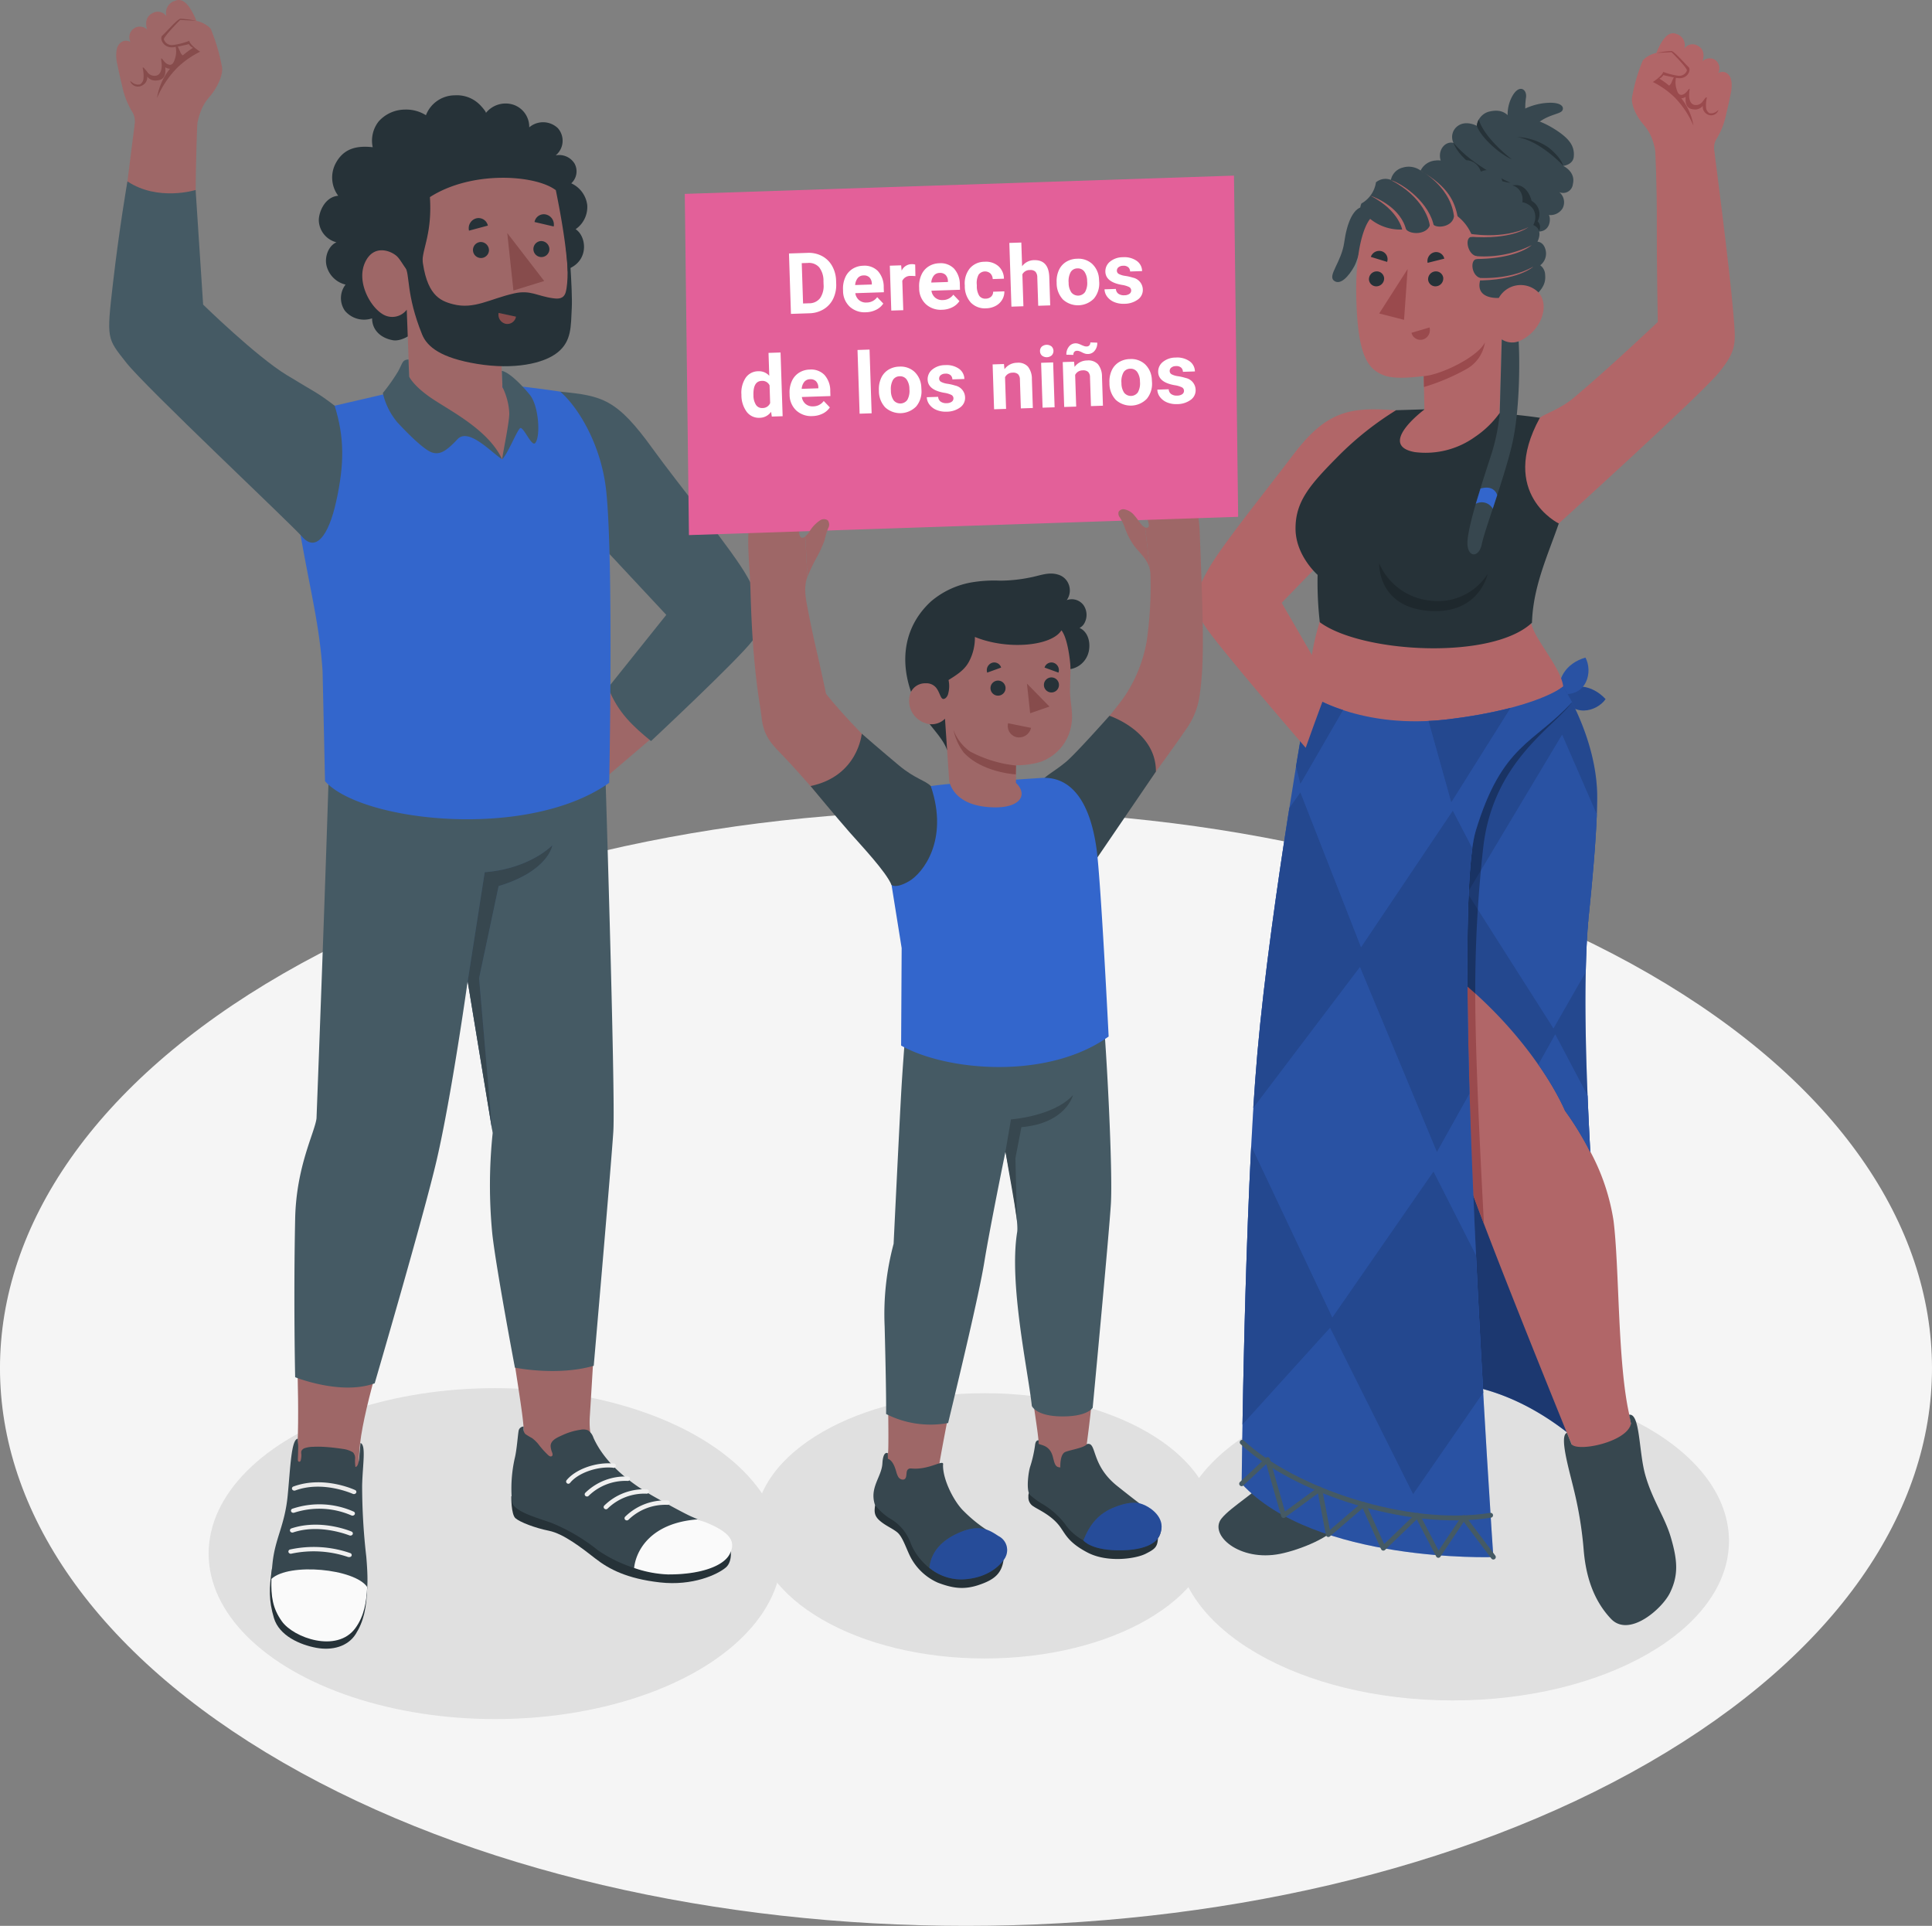 <svg xmlns="http://www.w3.org/2000/svg" width="395.826" height="394.532" viewBox="0 0 395.826 394.532">
  <rect x="0" y="0" width="395.826" height="394.532" fill="#808080" stroke="none"/>
  <g id="Grupo_55034" data-name="Grupo 55034" transform="translate(-240.154 -2015.06)">
    <g id="freepik--Floor--inject-12" transform="translate(240.154 2181.067)">
      <path id="freepik--floor--inject-12-2" data-name="freepik--floor--inject-12" d="M298.125,2404.4c-77.3-44.62-77.3-116.968,0-161.588s202.6-44.629,279.889,0,77.286,116.968,0,161.588S375.42,2449.027,298.125,2404.4Z" transform="translate(-240.154 -2209.341)" fill="#f5f5f5"/>
    </g>
    <g id="freepik--Shadows--inject-12" transform="translate(282.898 2298.077)">
      <ellipse id="freepik--Shadow--inject-12" cx="47.056" cy="27.172" rx="47.056" ry="27.172" transform="translate(111.952 2.393)" fill="#e0e0e0"/>
      <ellipse id="freepik--shadow--inject-12-2" data-name="freepik--shadow--inject-12" cx="56.583" cy="32.666" rx="56.583" ry="32.666" transform="translate(198.322 0)" fill="#e0e0e0"/>
      <ellipse id="freepik--shadow--inject-12-3" data-name="freepik--shadow--inject-12" cx="58.702" cy="33.897" rx="58.702" ry="33.897" transform="translate(0 1.359)" fill="#e0e0e0"/>
    </g>
    <g id="freepik--character-3--inject-12" transform="translate(485.241 2021.873)">
      <g id="freepik--Character--inject-12">
        <g id="freepik--Bottom--inject-12" transform="translate(4.555 118.016)">
          <path id="Trazado_118726" data-name="Trazado 118726" d="M616.628,2343.794a50.889,50.889,0,0,0-4.887-5.631,62.28,62.28,0,0,0-6.212-5.52c-7.041-5.46-17.089-10.749-29.266-10.151a80.457,80.457,0,0,0-8.314.812,52.6,52.6,0,0,0-13.774,3.828c-6.656,2.982-8.886,6.272-8.886,6.272l2.649-54.686,4.7-97.238,5.8,4.691,50.986,41.2.547.444c-1.837,17.611-4.443,36.571-4.751,38.767a.29.29,0,0,1,0,.077v.137a62.908,62.908,0,0,1,5.187,8.5c1.265,22.771,3.495,46.646,5.246,61.026C615.988,2339.232,616.355,2341.752,616.628,2343.794Z" transform="translate(-534.203 -2164.109)" fill="#36c"/>
          <path id="Trazado_118727" data-name="Trazado 118727" d="M616.628,2343.794a50.889,50.889,0,0,0-4.887-5.631,62.28,62.28,0,0,0-6.212-5.52c-7.041-5.46-17.089-10.749-29.266-10.151a80.457,80.457,0,0,0-8.314.812,52.6,52.6,0,0,0-13.774,3.828c-6.656,2.982-8.886,6.272-8.886,6.272l2.649-54.686,4.7-97.238,5.8,4.691,50.986,41.2.547.444c-1.837,17.611-4.443,36.571-4.751,38.767a.29.29,0,0,1,0,.077v.137a62.908,62.908,0,0,1,5.187,8.5c1.265,22.771,3.495,46.646,5.246,61.026C615.988,2339.232,616.355,2341.752,616.628,2343.794Z" transform="translate(-534.203 -2164.109)" opacity="0.45" style="isolation: isolate"/>
          <path id="Trazado_118728" data-name="Trazado 118728" d="M614.709,2181.034c2.111-2.119,6.067-1.871,8.9,1.2C621.81,2184.854,616.512,2186.238,614.709,2181.034Z" transform="translate(-544.306 -2163.842)" fill="#36c"/>
          <path id="Trazado_118729" data-name="Trazado 118729" d="M614.709,2181.034c2.111-2.119,6.067-1.871,8.9,1.2C621.81,2184.854,616.512,2186.238,614.709,2181.034Z" transform="translate(-544.306 -2163.842)" opacity="0.3" style="isolation: isolate"/>
          <path id="Trazado_118730" data-name="Trazado 118730" d="M614.339,2180.128c-.957-2.828,1.042-6.263,5.058-7.408C620.927,2175.5,619.8,2180.846,614.339,2180.128Z" transform="translate(-544.218 -2162.834)" fill="#36c"/>
          <path id="Trazado_118731" data-name="Trazado 118731" d="M614.339,2180.128c-.957-2.828,1.042-6.263,5.058-7.408C620.927,2175.5,619.8,2180.846,614.339,2180.128Z" transform="translate(-544.218 -2162.834)" opacity="0.2" style="isolation: isolate"/>
          <path id="Trazado_118732" data-name="Trazado 118732" d="M619.1,2327.942a8.755,8.755,0,0,1-3.085,5.417,8.544,8.544,0,0,1-3.888,1.846c-2.179.393-4.17-.257-4.811-2.068,0,0-.521-1.273-1.4-3.418-4.1-10.108-16.055-39.681-20.012-50.995a206.934,206.934,0,0,1-9.254-39.117l-5.076,28.2a51.683,51.683,0,0,1,1.265,17.842c-1.042,8.545-3.255,23.856-4.5,34.674-.265,2.3-.487,4.4-.641,6.195-.137,1.564-.342,3.307-.35,4.87,0,.461-1.162,1.965-5.469,2.683s-6.221-2.025-6.289-2.657c0-.333-.427-3.084-1.025-7.263-1.709-12.227-5.127-36.682-6.238-48.431-.171-1.811-.282-3.315-.325-4.426-.692-18.123,3.358-75.415,5.024-92.812a51.622,51.622,0,0,1,2.358-14.988l43.227-2.341s-1.034,1.76,1.3,5.734c2.239,3.8,4.888,7.126,5.306,10.04,1.393,9.647,7.169,18.8,4.759,45.671-.051.564-.1,1.153-.162,1.777-1.2,12.817-3.922,36.742-4.2,39.212a.232.232,0,0,0,0,.077v.137a62.886,62.886,0,0,1,5.187,8.5,44.023,44.023,0,0,1,4.717,14.056c1.222,9.681.8,29.052,3.23,39.758Z" transform="translate(-534.586 -2161.15)" fill="#b16668"/>
          <path id="Trazado_118733" data-name="Trazado 118733" d="M593.662,2297.955c-.7-12.817-1.786-34.64-1.786-47.209l-11.757-14.526,1.213,14.3h0a206.95,206.95,0,0,0,9.254,39.118C591.347,2291.812,592.415,2294.683,593.662,2297.955Z" transform="translate(-539.272 -2172.075)" fill="#9a4a4d"/>
          <path id="Trazado_118734" data-name="Trazado 118734" d="M628.5,2354.248c2.273-.384,1.957,7.511,3.3,12.3,1.435,5.127,4.016,8.613,5.246,12.817,1.41,4.8,1.572,7.793-.188,11.382-1.589,3.247-8.374,9.237-12.091,5.289s-5.127-8.963-5.563-13.928a78.086,78.086,0,0,0-1.991-12.373c-.957-4.084-3.119-11.236-1.444-11.783l.948,2.35c1.341,1.632,11.518-.521,12.159-4.272Z" transform="translate(-544.37 -2189.25)" fill="#37474f"/>
          <path id="Trazado_118735" data-name="Trazado 118735" d="M572.481,2360.85c.581,2.486-.128,9.279-.128,9.279s-1.1,2.333-4.947,3.854L565.8,2364.5Z" transform="translate(-537.188 -2190.213)" fill="#263238"/>
          <path id="Trazado_118736" data-name="Trazado 118736" d="M565.916,2374.412l-8.408-2.871-1.94-7.511,9.365,4.572Z" transform="translate(-535.699 -2190.676)"/>
          <path id="Trazado_118737" data-name="Trazado 118737" d="M552.176,2350.515l-.316-2.222c-1.145.547-1.094,9.707-7.22,16.167-4.512,4.768-9.656,7.562-11.689,10.057-2.717,3.332,3.649,8.946,12.031,7.254,4.161-.854,10.476-3.418,12.21-6.2s2.939-7.323,4.358-9.4,5.323-3.606,6.246-5.87c1.025-2.5.214-5.887-.47-8.22-.632-2.145-.308-4.426-1.282-4.477l-.2,1.709c-.573,1.136-3.9,2.64-8.117,2.811C555.722,2352.258,553.073,2352.361,552.176,2350.515Z" transform="translate(-532.315 -2188.286)" fill="#37474f"/>
          <path id="Trazado_118738" data-name="Trazado 118738" d="M578.717,2245.973l-2.392-28.2s-11.416-6.648-14.176-12.706c0,0,1.777,9.4,10.254,14.6l3.708,26.318-2.469,28.2Z" transform="translate(-536.657 -2167.542)" fill="#9a4a4d"/>
          <g id="freepik--Skirt--inject-12" transform="translate(4.745 15.808)">
            <path id="Trazado_118739" data-name="Trazado 118739" d="M611.224,2227.543c1.034-9.9,1.82-19.388,1.82-25.215,0-11.962-6.964-22.677-6.964-22.677a48.855,48.855,0,0,1-29.539,9.673c-7.989,0-13.355-1.649-16.85-3.418-4.358-2.213-5.8-4.691-5.8-4.691,3.9,18.8,17.807,41.014,30.342,58.018,16.551,13.441,22.216,27.343,22.216,27.343a62.9,62.9,0,0,1,5.187,8.5C610.608,2256.6,610.224,2238.907,611.224,2227.543Z" transform="translate(-540.2 -2179.65)" fill="#36c"/>
            <path id="Trazado_118740" data-name="Trazado 118740" d="M611.224,2227.543c1.034-9.9,1.82-19.388,1.82-25.215,0-11.962-6.964-22.677-6.964-22.677a48.855,48.855,0,0,1-29.539,9.673c-7.989,0-13.355-1.649-16.85-3.418-4.358-2.213-5.8-4.691-5.8-4.691,3.9,18.8,17.807,41.014,30.342,58.018,16.551,13.441,22.216,27.343,22.216,27.343a62.9,62.9,0,0,1,5.187,8.5C610.608,2256.6,610.224,2238.907,611.224,2227.543Z" transform="translate(-540.2 -2179.65)" opacity="0.3" style="isolation: isolate"/>
            <path id="Trazado_118741" data-name="Trazado 118741" d="M618.515,2207.557l-7.109-16.337-19.4,32.418,17.628,27.719,6.614-11.544c.085-3.922.248-7.494.521-10.587C617.617,2221.135,618.292,2213.325,618.515,2207.557Z" transform="translate(-545.748 -2181.334)" fill="#36c"/>
            <path id="Trazado_118742" data-name="Trazado 118742" d="M609.009,2269.238a55.174,55.174,0,0,1,5.46,9.4,62.88,62.88,0,0,1,5.187,8.5c-.214-3.888-.4-7.742-.555-11.518l-6.631-12.561S610.872,2265.957,609.009,2269.238Z" transform="translate(-548.222 -2191.789)" fill="#36c"/>
            <g id="Grupo_55031" data-name="Grupo 55031" transform="translate(46.261 9.886)" opacity="0.2">
              <path id="Trazado_118743" data-name="Trazado 118743" d="M618.515,2207.557l-7.109-16.337-19.4,32.418,17.628,27.719,6.614-11.544c.085-3.922.248-7.494.521-10.587C617.617,2221.135,618.292,2213.325,618.515,2207.557Z" transform="translate(-592.009 -2191.22)"/>
              <path id="Trazado_118744" data-name="Trazado 118744" d="M609.009,2269.238a55.174,55.174,0,0,1,5.46,9.4,62.88,62.88,0,0,1,5.187,8.5c-.214-3.888-.4-7.742-.555-11.518l-6.631-12.561S610.872,2265.957,609.009,2269.238Z" transform="translate(-594.483 -2201.675)"/>
            </g>
            <path id="Trazado_118745" data-name="Trazado 118745" d="M611.859,2183.42h0l-10.331,1.863a50.537,50.537,0,0,1-12.518,3.879l-7.8,40.767c2.333,3.418,4.691,6.742,7,9.877,1.35,1.094,2.623,2.2,3.828,3.29a263,263,0,0,1,1.623-29.821C595.65,2195.442,608.261,2188.5,611.859,2183.42Z" transform="translate(-544.176 -2180.198)" opacity="0.3" style="isolation: isolate"/>
            <path id="Trazado_118746" data-name="Trazado 118746" d="M605.551,2182.871c-7.861,8.545-14.312,8.545-19.713,26.326s3.6,148.8,3.6,148.8-36.477,1.248-51.567-15.021c0,0,.538-57.608,3.23-88.267s10.459-73.484,10.459-73.484,10.527,7.383,28.744,5.127,23.447-6.7,23.447-6.7Z" transform="translate(-537.869 -2179.65)" fill="#36c"/>
            <path id="Trazado_118747" data-name="Trazado 118747" d="M605.551,2182.871c-7.861,8.545-14.312,8.545-19.713,26.326s3.6,148.8,3.6,148.8-36.477,1.248-51.567-15.021c0,0,.538-57.608,3.23-88.267s10.459-73.484,10.459-73.484,10.527,7.383,28.744,5.127,23.447-6.7,23.447-6.7Z" transform="translate(-537.869 -2179.65)" opacity="0.2" style="isolation: isolate"/>
            <path id="Trazado_118748" data-name="Trazado 118748" d="M538,2360.85c10.39,9.758,33.734,17.7,50.892,14.953" transform="translate(-537.888 -2206.021)" fill="none" stroke="#455a64" stroke-linecap="round" stroke-miterlimit="10" stroke-width="1"/>
            <path id="Trazado_118749" data-name="Trazado 118749" d="M537.869,2369.946l5.3-4.956,3.29,11.467,7.391-5.409,1.777,9.305,7.212-6.195,4.059,8.989,6.99-6.724,4.281,8.194,5.178-7.724,6.092,8.075" transform="translate(-537.869 -2206.623)" fill="none" stroke="#455a64" stroke-linecap="round" stroke-linejoin="round" stroke-width="1"/>
            <path id="Trazado_118750" data-name="Trazado 118750" d="M585.534,2216.453l-4-7.69-18.8,27.984-12.424-31.726-2.264,3.2c-2.341,14.825-5.127,34.179-6.545,50.183-.3,3.461-.581,7.271-.854,11.3l21.866-28.881,15.765,37.9,6.673-11.963C584.329,2245.035,584.261,2225.6,585.534,2216.453Z" transform="translate(-538.273 -2183.342)" fill="#36c"/>
            <path id="Trazado_118751" data-name="Trazado 118751" d="M585.911,2312.167l-8.707-17.149-20.729,29.906-16.611-35.144c-1.042,20.02-1.564,43.27-1.794,57.1l17.944-19.807,17.012,34.085,14.372-20.807C586.9,2331.709,586.389,2322.113,585.911,2312.167Z" transform="translate(-537.898 -2195.677)" fill="#36c"/>
            <path id="Trazado_118752" data-name="Trazado 118752" d="M560.562,2184.733a29.79,29.79,0,0,1-7.109-3.273s-1.068,5.887-2.563,14.851l.9,3.6Z" transform="translate(-539.763 -2179.913)" fill="#36c"/>
            <path id="Trazado_118753" data-name="Trazado 118753" d="M586.822,2187.1c-1.436.179-2.82.291-4.153.35l4.665,16.7,12.159-19.371A95.579,95.579,0,0,1,586.822,2187.1Z" transform="translate(-544.389 -2180.396)" fill="#36c"/>
            <g id="Grupo_55032" data-name="Grupo 55032" transform="translate(0.171 1.547)" opacity="0.3">
              <path id="Trazado_118754" data-name="Trazado 118754" d="M585.534,2216.453l-4-7.69-18.8,27.984-12.424-31.726-2.264,3.2c-2.341,14.825-5.127,34.179-6.545,50.183-.3,3.461-.581,7.271-.854,11.3l21.866-28.881,15.765,37.9,6.673-11.963C584.329,2245.035,584.261,2225.6,585.534,2216.453Z" transform="translate(-538.444 -2184.889)"/>
              <path id="Trazado_118755" data-name="Trazado 118755" d="M585.911,2312.167l-8.707-17.149-20.729,29.906-16.611-35.144c-1.042,20.02-1.564,43.27-1.794,57.1l17.944-19.807,17.012,34.085,14.372-20.807C586.9,2331.709,586.389,2322.113,585.911,2312.167Z" transform="translate(-538.069 -2197.224)"/>
              <path id="Trazado_118756" data-name="Trazado 118756" d="M560.562,2184.733a29.79,29.79,0,0,1-7.109-3.273s-1.068,5.887-2.563,14.851l.9,3.6Z" transform="translate(-539.935 -2181.46)"/>
              <path id="Trazado_118757" data-name="Trazado 118757" d="M586.822,2187.1c-1.436.179-2.82.291-4.153.35l4.665,16.7,12.159-19.371A95.579,95.579,0,0,1,586.822,2187.1Z" transform="translate(-544.56 -2181.943)"/>
            </g>
          </g>
        </g>
        <g id="freepik--Top--inject-12">
          <path id="Trazado_118758" data-name="Trazado 118758" d="M567.926,2113.412c-9.6-.8-14.4.179-21.242,9.3-4.759,6.332-14.235,18.038-17,22.865-3.136,5.434-3.572,7.647-1.119,11.715,2.333,3.871,20.84,25.241,20.84,25.241s2.965-8.382,4.785-12.962l-9.707-16.739,17.944-18.491Z" transform="translate(-526.984 -2036.154)" fill="#b16668"/>
          <path id="Trazado_118759" data-name="Trazado 118759" d="M603.629,2115.507c-2.273-.76-10.519-1.452-10.519-1.452-3.136-.5-15.919-.854-15.919-.854l-5.8.179a64.267,64.267,0,0,0-11.74,9.3c-5.819,5.879-8.929,9.331-8.861,15.073.06,5.469,4.52,9.356,4.52,9.356a72.092,72.092,0,0,0,.453,9.707c8.63,6.349,35.307,7.8,43.467.094.273-8.545,4.11-15.449,6.494-23.4C608.166,2125.376,605.9,2116.268,603.629,2115.507Z" transform="translate(-530.448 -2036.156)" fill="#263238"/>
          <path id="Trazado_118760" data-name="Trazado 118760" d="M593.065,2152.29a12.074,12.074,0,0,1-11.963,5.443,12.74,12.74,0,0,1-10.254-7.613s-.385,8.878,10.074,9.732S593.065,2152.29,593.065,2152.29Z" transform="translate(-533.368 -2041.529)" opacity="0.2" style="isolation: isolate"/>
          <path id="Trazado_118761" data-name="Trazado 118761" d="M585.828,2052.469c-1.265-2.512.581-4.742,2.358-4.272a2.777,2.777,0,0,1,.914-3.495c1.709-1.2,3.862,0,3.862,0a3.419,3.419,0,0,1,2.418-2.888c2.2-.555,3.418,0,4.52,1.333,0,0,3.418-1.2,8.827,2.119,3.11,1.931,4.358,3.521,4.093,5.836-.188,1.589-2.153,1.812-2.153,1.812s2.606,1.171,1.982,3.717a2.007,2.007,0,0,1-2.786,1.658,2.676,2.676,0,0,1,.667,3.333,2.956,2.956,0,0,1-2.862,1.342c.419,0,.854,4.11-3.11,3.29C601.089,2066.456,585.828,2052.469,585.828,2052.469Z" transform="translate(-535.487 -2025.735)" fill="#37474f"/>
          <path id="Trazado_118762" data-name="Trazado 118762" d="M608.239,2068.821a1.641,1.641,0,0,0-.308-1.965,3.069,3.069,0,0,0-1.2-4.168l-.019-.01s-.854-3.922-4.05-3.144l2.23,6.665Z" transform="translate(-537.997 -2028.331)" fill="#263238"/>
          <path id="Trazado_118763" data-name="Trazado 118763" d="M602.369,2042.827a12.767,12.767,0,0,1,6.468-3c3.854-.538,4.623.718,4.084,1.512s-3.589.795-5.913,3.418S602.369,2042.827,602.369,2042.827Z" transform="translate(-537.955 -2025.459)" fill="#37474f"/>
          <path id="Trazado_118764" data-name="Trazado 118764" d="M601.768,2042.949a7.684,7.684,0,0,1,.854-5.127c1.461-2.563,3.1-1.307,2.768.436a13.269,13.269,0,0,0,.043,4Z" transform="translate(-537.849 -2024.974)" fill="#37474f"/>
          <path id="Trazado_118765" data-name="Trazado 118765" d="M613.349,2053.789s-4.682-5.127-9.51-5.879a12.106,12.106,0,0,1,6.528,2.17C613.025,2052.2,613.349,2053.789,613.349,2053.789Z" transform="translate(-538.169 -2026.654)" fill="#263238"/>
          <path id="Trazado_118766" data-name="Trazado 118766" d="M588.659,2049.28c1.119,3.418,7.391,7.81,11.715,8.22C600.374,2057.5,592.641,2054.176,588.659,2049.28Z" transform="translate(-535.96 -2026.853)" fill="#263238"/>
          <path id="Trazado_118767" data-name="Trazado 118767" d="M594.651,2043.69a4.009,4.009,0,0,0-.4,1.282c.743,2.29,4.606,5.8,7.186,6.9C601.435,2051.867,595.838,2047.663,594.651,2043.69Z" transform="translate(-536.773 -2026.04)" fill="#263238"/>
          <path id="Trazado_118768" data-name="Trazado 118768" d="M594.336,2081.943s5.332,1,7.058-.265c2.828-2.085,2.726-3.837,2.657-4.725a2.5,2.5,0,0,0-1.008-1.957,3,3,0,0,0,1.136-2.965c-.385-1.906-1.709-1.863-1.709-1.863s1.367-2.461-.854-3.418a3.343,3.343,0,0,0,.043-3.17,3.42,3.42,0,0,0-2.281-1.5,3.156,3.156,0,0,0-.8-2.717,2.633,2.633,0,0,0-3.418-.316,2.462,2.462,0,0,0-.983-2.914,3.077,3.077,0,0,0-3.307-.291,3.231,3.231,0,0,0-2.563-2.333,2.777,2.777,0,0,0-2.965,1.82,3.778,3.778,0,0,0-3.743-1.794,3.692,3.692,0,0,0-3.059,2.051,4.2,4.2,0,0,0-3.7-.59,3.272,3.272,0,0,0-2.393,2.512,3,3,0,0,0-3.059.5,5.944,5.944,0,0,1-2.982,4.332,3,3,0,0,0,.171,2.734s-2.316,2.273-.521,4.7c1.239,1.709,5.229,10.365,13.432,13.672A16.481,16.481,0,0,0,594.336,2081.943Z" transform="translate(-532.571 -2027.465)" fill="#37474f"/>
          <path id="Trazado_118769" data-name="Trazado 118769" d="M566.313,2064.619c-2.358-.154-3.717,3.324-4.272,7.323s-3.418,6.742-2.119,7.81,3.033-.854,4.17-2.9,2.008-7.69,3.341-8.545S566.313,2064.619,566.313,2064.619Z" transform="translate(-531.729 -2029.085)" fill="#37474f"/>
          <path id="Trazado_118770" data-name="Trazado 118770" d="M568.2,2067.428s-3.23,3.281-2.828,16.8c.342,11.3,2.375,13.919,5.494,15.192,1.854.76,4.828.624,8.305.222l.137,6.836s-9.826,7.314-1.965,8.724a17.365,17.365,0,0,0,12.3-3.093,20.019,20.019,0,0,0,5.058-4.879l.419-15.15s1.923,2.077,5.52-.752c2.965-2.341,4.136-6.469,2.042-8.827a5.126,5.126,0,0,0-8.126,1.119s-4.828.376-3.837-3.572l-.051-.325v-.214c-1.8-.615-2.017-3.862-.564-3.862a2.661,2.661,0,0,0-.094-.581c-1.957-.342-2.563-4.153-.854-3.956a9.4,9.4,0,0,0-3.213-4.341l-.59.265c-.444,2.128-3.606,2.375-4.272,1.5-.41.111-.214.06-.632.154-.667,1.991-3.99,2.033-4.93.854A9.747,9.747,0,0,1,568.2,2067.428Z" transform="translate(-532.566 -2029.399)" fill="#b16668"/>
          <path id="Trazado_118771" data-name="Trazado 118771" d="M582.289,2093.57l-3.7,1.094a1.888,1.888,0,0,0,2.281,1.388l.077-.021A2.016,2.016,0,0,0,582.289,2093.57Z" transform="translate(-534.494 -2033.299)" fill="#9a4a4d"/>
          <path id="Trazado_118772" data-name="Trazado 118772" d="M568.839,2076.44l3.341,1.026a1.71,1.71,0,0,0-1.069-2.168l-.033-.011A1.82,1.82,0,0,0,568.839,2076.44Z" transform="translate(-533.075 -2030.627)" fill="#263238"/>
          <path id="Trazado_118773" data-name="Trazado 118773" d="M582.453,2077.7l3.418-.854a1.709,1.709,0,0,0-2.029-1.314l-.031.007A1.846,1.846,0,0,0,582.453,2077.7Z" transform="translate(-535.051 -2030.669)" fill="#263238"/>
          <path id="Trazado_118774" data-name="Trazado 118774" d="M576.676,2079.56l-.735,10.407-5.093-1.3Z" transform="translate(-533.368 -2031.26)" fill="#9a4a4d"/>
          <path id="Trazado_118775" data-name="Trazado 118775" d="M581.529,2104.06c3.649-.282,11.219-4.042,12.535-6.93a7.519,7.519,0,0,1-3.58,5.366,43.366,43.366,0,0,1-8.912,3.794Z" transform="translate(-534.922 -2033.817)" fill="#9a4a4d"/>
          <path id="Trazado_118776" data-name="Trazado 118776" d="M571.5,2081.462a1.607,1.607,0,0,1-1.393,1.709,1.494,1.494,0,0,1-1.7-1.257c0-.022-.007-.044-.009-.068a1.606,1.606,0,0,1,1.384-1.709,1.512,1.512,0,0,1,1.711,1.283Z" transform="translate(-533.011 -2031.342)" fill="#263238"/>
          <path id="Trazado_118777" data-name="Trazado 118777" d="M585.68,2081.462a1.607,1.607,0,0,1-1.393,1.709,1.5,1.5,0,0,1-1.7-1.274l-.006-.051a1.606,1.606,0,0,1,1.384-1.709,1.513,1.513,0,0,1,1.712,1.283Z" transform="translate(-535.074 -2031.342)" fill="#263238"/>
          <path id="Trazado_118778" data-name="Trazado 118778" d="M588.428,2065.646c-.658-3.324-1.871-6.289-7.639-9.656,0,0,6.759,3.486,6.9,10.365Z" transform="translate(-534.814 -2027.83)" fill="#b16668"/>
          <path id="Trazado_118779" data-name="Trazado 118779" d="M573.659,2058.24c2.657.854,8.006,4.742,8.844,9.647l-.854.333C581.785,2066.682,580.264,2061.667,573.659,2058.24Z" transform="translate(-533.777 -2028.157)" fill="#b16668"/>
          <path id="Trazado_118780" data-name="Trazado 118780" d="M568.769,2061.99c1.222.427,6.272,2.495,7.331,7.109l-.778.094S574.8,2065.117,568.769,2061.99Z" transform="translate(-533.065 -2028.703)" fill="#b16668"/>
          <path id="Trazado_118781" data-name="Trazado 118781" d="M592.259,2070.829s6.955,1.358,12.27-1.3c0,0-3.247,2.666-12.159,1.94Z" transform="translate(-536.484 -2029.8)" fill="#b16668"/>
          <path id="Trazado_118782" data-name="Trazado 118782" d="M592.989,2075.993a21.7,21.7,0,0,0,12.313-2.153s-3.033,2.9-11.963,2.837Z" transform="translate(-536.59 -2030.428)" fill="#b16668"/>
          <path id="Trazado_118783" data-name="Trazado 118783" d="M593.339,2081.22s6.947.854,12.356-2.23c0,0-3.042,2.9-11.963,2.837Z" transform="translate(-536.641 -2031.177)" fill="#b16668"/>
          <path id="Trazado_118784" data-name="Trazado 118784" d="M602.493,2096.832c.222,3.127.316,13.091-1.136,20.183-1.376,6.682-5.8,18.328-6.409,21.362s-3.247,2.777-2.914-.854,2.845-11.3,4.631-16.807a40.924,40.924,0,0,0,1.957-9.135l.419-15.15A3.92,3.92,0,0,0,602.493,2096.832Z" transform="translate(-536.447 -2033.715)" fill="#37474f"/>
          <path id="Trazado_118785" data-name="Trazado 118785" d="M594.009,2135.285a2.557,2.557,0,0,1,3.469,1.017l.914-2.786s-.5-2.2-3.418-1.35Z" transform="translate(-536.738 -2038.887)" fill="#36c"/>
          <path id="Trazado_118786" data-name="Trazado 118786" d="M648.384,2048.861c0-1.812-.41-2.888.393-4.17a15.374,15.374,0,0,0,1.957-4.981c.624-2.563,1.042-4.717,1.042-4.717s.444-2.418-.487-3.418a1.616,1.616,0,0,0-2.162-.367,2.154,2.154,0,0,0-.521-2.64,2.12,2.12,0,0,0-2.692.188s.854-2.2-.948-3.144a2.017,2.017,0,0,0-2.777.581,2.419,2.419,0,0,0-1.581-3c-1.2-.5-2.563,0-4.17,3.879a5.394,5.394,0,0,0-2.751,1.5,35.927,35.927,0,0,0-2.2,7.485c-.265,1.367.667,3.794,2.3,5.648,1.487,1.709,2.427,3.657,2.828,8.305Z" transform="translate(-542.187 -2023.034)" fill="#b16668"/>
          <path id="Trazado_118787" data-name="Trazado 118787" d="M636.459,2033.639a17.422,17.422,0,0,1,4.477,3.161,19.072,19.072,0,0,1,3.845,5.776,11.97,11.97,0,0,0-2.5-5.605,1.7,1.7,0,0,0,.9-.291c-.068,1.248.068,2.444,1.641,2.563a2,2,0,0,0,1.88-.735,1.707,1.707,0,0,0,.854,1.709,1.589,1.589,0,0,0,2.068-.325,2.517,2.517,0,0,0,.248-.4.147.147,0,0,0,0-.077h-.043l-.188.154a1.836,1.836,0,0,1-1.606.453,1.5,1.5,0,0,1-.666-1.094,6.341,6.341,0,0,1,.154-2.042v-.077c0-.017-.137,0-.188,0-.291.282-.5.641-.76.948a1.659,1.659,0,0,1-1.435.59c-1.119-.077-1.316-1.47-1.23-2.367,0-.3.068-.6.085-.854,0-.042,0-.094-.051-.094h0a1.436,1.436,0,0,0-.393.427,2.866,2.866,0,0,1-.444.461,1.441,1.441,0,0,1-.726.35c-.6.06-.854-.5-.991-.965a4.651,4.651,0,0,1-.214-2.418v-.077h.214c2.153.41,3.025-1.666,2.367-2.256s-2.974-3.307-3.52-3.264a21.192,21.192,0,0,0-3.008.393l3.068-.154s3.324,3.324,3.136,3.777a1.64,1.64,0,0,1-1.709,1.06,13.983,13.983,0,0,1-3.136-.795C638.364,2032.425,636.459,2033.639,636.459,2033.639Zm1.367-.7a1.763,1.763,0,0,0,.786-.726s.5.154,2.153.487a8.988,8.988,0,0,0-.479,1.051,1.839,1.839,0,0,1-.359.521.545.545,0,0,1-.145.1,15.633,15.633,0,0,0-2-1.435Z" transform="translate(-542.916 -2023.653)" fill="#9a4a4d"/>
          <path id="Trazado_118788" data-name="Trazado 118788" d="M608.849,2105.9c.778-.786,4.161-1.709,7.135-4.272,7.323-6.152,17.038-15.38,17.038-15.38s-.239-12.894-.2-19.772c.043-8.758-.333-15.491-.333-15.491l12.091.077s3.11,23.677,3.9,33.179c.521,6.366.854,7.69-2.914,12.339s-32.829,30.949-32.829,30.949S600.322,2121.49,608.849,2105.9Z" transform="translate(-538.463 -2027.101)" fill="#b16668"/>
        </g>
      </g>
    </g>
    <g id="freepik--character-1--inject-12" transform="translate(262.526 2015.06)">
      <g id="freepik--character--inject-12-2" data-name="freepik--character--inject-12">
        <g id="freepik--Botom--inject-12" transform="translate(32.92 151.061)">
          <path id="Trazado_118789" data-name="Trazado 118789" d="M378.447,2346.514c.282-4.187,2.794-46.474,2.794-46.474L360,2315.258c3.418,24.2,4.794,30.684,4.922,34.717h0a3.4,3.4,0,0,0-.1,1.034c.085,4.793,5.8,7.331,10.254,10.484a84.36,84.36,0,0,0,12.091,7.357c3.247,1.512,9.8,1.6,10.578-.385-5.443-3.871-11.749-8.109-16.107-12.544C379.592,2353.76,378.105,2351.547,378.447,2346.514Z" transform="translate(-312.887 -2207.595)" fill="#9e6767"/>
          <path id="Trazado_118790" data-name="Trazado 118790" d="M407.455,2384.246c.273,0,.726,2.9-.76,4.144-1.709,1.436-6.784,3.811-13.526,3.042s-10.416-2.726-13.142-4.845-6.537-5.127-9.587-5.733c-2.837-.573-5.921-1.76-6.836-2.563s-.854-4.52-.854-4.52Z" transform="translate(-313.287 -2218.325)" fill="#263238"/>
          <path id="Trazado_118791" data-name="Trazado 118791" d="M365.259,2357.07a1.067,1.067,0,0,0-1.008.854c-.188,1.017-.376,3.982-.8,5.656a28.457,28.457,0,0,0-.547,8.989c.393,1.9,5.024,3.17,7.989,4.212a37.99,37.99,0,0,1,9.621,5.657,28.784,28.784,0,0,0,14.27,4.913c6.7.043,11.023-1.709,12.33-4.024,1.623-2.845.3-4.478-7.442-7.8-1.461-.632-6.622-3.469-8.382-4.5-4.751-2.786-9.476-6.682-11.715-11.664a2.876,2.876,0,0,0-1.128-1.521,2.606,2.606,0,0,0-1.5-.111,13.158,13.158,0,0,0-3.691,1.094c-1.025.47-2.487,1.034-2.452,2.29a4.116,4.116,0,0,0,.308,1.273c.094.256.171.6-.06.752s-.521,0-.726-.188a18.855,18.855,0,0,1-2.1-2.35,7.406,7.406,0,0,0-1.239-1.17,13.5,13.5,0,0,1-1.324-.795C365.191,2358.206,365.293,2357.66,365.259,2357.07Z" transform="translate(-313.285 -2215.895)" fill="#37474f"/>
          <path id="Trazado_118792" data-name="Trazado 118792" d="M405.238,2379.33c-9.69.709-12.672,6.434-13.039,9.955a23.741,23.741,0,0,0,6.9,1.324c6.7.043,11.3-1.709,12.6-4.025C413.2,2383.9,412.117,2381.757,405.238,2379.33Z" transform="translate(-317.573 -2219.135)" fill="#fafafa"/>
          <path id="Trazado_118793" data-name="Trazado 118793" d="M390.378,2378.881a.509.509,0,0,1-.308-.1.444.444,0,0,1-.075-.624l.007-.009a11.653,11.653,0,0,1,8.724-3.358.453.453,0,1,1-.085.9,10.81,10.81,0,0,0-7.9,3.025A.478.478,0,0,1,390.378,2378.881Z" transform="translate(-317.238 -2218.472)" fill="#f0f0f0"/>
          <path id="Trazado_118794" data-name="Trazado 118794" d="M385.378,2376.211a.5.5,0,0,1-.3-.1.435.435,0,0,1-.1-.609l.019-.024a11.665,11.665,0,0,1,8.733-3.358.453.453,0,0,1-.014.906.42.42,0,0,1-.08-.009,10.784,10.784,0,0,0-7.9,3.025A.488.488,0,0,1,385.378,2376.211Z" transform="translate(-316.511 -2218.083)" fill="#f0f0f0"/>
          <path id="Trazado_118795" data-name="Trazado 118795" d="M380.827,2373.151a.562.562,0,0,1-.3-.094.444.444,0,0,1-.092-.621l.015-.02a11.724,11.724,0,0,1,8.733-3.358.453.453,0,0,1-.014.906.42.42,0,0,1-.08-.009,10.836,10.836,0,0,0-7.9,3.025A.467.467,0,0,1,380.827,2373.151Z" transform="translate(-315.848 -2217.638)" fill="#f0f0f0"/>
          <path id="Trazado_118796" data-name="Trazado 118796" d="M376.377,2370.077a.432.432,0,0,1-.3-.094.443.443,0,0,1-.094-.621l.009-.011c1.829-2.239,5.981-3.742,9.536-3.418a.453.453,0,1,1-.085.854c-3.179-.3-7.075,1.077-8.7,3.068A.487.487,0,0,1,376.377,2370.077Z" transform="translate(-315.201 -2217.178)" fill="#f0f0f0"/>
          <path id="Trazado_118797" data-name="Trazado 118797" d="M333.672,2315.988l-22.464-1.657c-.649,13.261.649,28.095.12,40.536-.1,2.341-1.41,18.166-.769,23.071.966,7.314,10.766,6.9,11.6,2.606s1.658-22.678,1.837-24.583c.5-7.972,5.127-21.362,8.417-35.52C332.57,2319.713,333.519,2316.663,333.672,2315.988Z" transform="translate(-305.666 -2209.675)" fill="#9e6767"/>
          <path id="Trazado_118798" data-name="Trazado 118798" d="M324.8,2394.908c-.111,4.272-.743,7.1-2.358,9.647s-4.8,3.418-8.1,2.8-7.562-2.452-8.647-6.092-.991-6.161-.4-10.125Z" transform="translate(-304.863 -2220.853)" fill="#263238"/>
          <path id="Trazado_118799" data-name="Trazado 118799" d="M310.635,2359.99c-1.35.136-1.512,5.853-2.068,11.6-.59,6.152-2.563,8.75-3.1,13.8-.624,5.759-.179,8.314,2.239,11.715s10.621,6.554,14.4,1.461c3.085-4.153,3.042-8.647,2.563-14.372a127.471,127.471,0,0,1-.854-14.577c.094-4.272.854-8.305-.333-8.75-.06.632-.12,1.435-.188,2.059-.051.479-.094,2.811-.854,2.854a8.431,8.431,0,0,1-.077-1.615,1.714,1.714,0,0,0-.427-1.376,5.2,5.2,0,0,0-2.111-.709c-1.333-.2-2.674-.359-4.025-.427a19.841,19.841,0,0,0-2.017,0,5.714,5.714,0,0,0-1.709.265,1.152,1.152,0,0,0-.709.607,1.7,1.7,0,0,0,0,.658,4.246,4.246,0,0,1-.12,1.179c0,.171-.171.384-.359.35a.34.34,0,0,1-.239-.342c0-.692.051-1.2.051-2.008a10.264,10.264,0,0,0,0-1.256A6.22,6.22,0,0,1,310.635,2359.99Z" transform="translate(-304.913 -2216.32)" fill="#37474f"/>
          <path id="Trazado_118800" data-name="Trazado 118800" d="M305.227,2393.277c-.094,3.572.231,5.981,2.128,8.664,2.418,3.418,11.27,6.545,15.047,1.452,1.88-2.563,2.3-5.469,2.452-8.459C322.316,2391.175,308.841,2389.9,305.227,2393.277Z" transform="translate(-304.914 -2220.879)" fill="#fafafa"/>
          <path id="Trazado_118801" data-name="Trazado 118801" d="M321.749,2388.017h-.171a22.029,22.029,0,0,0-11.655-.7.5.5,0,0,1-.607-.316.435.435,0,0,1,.314-.531l.037-.008a22.841,22.841,0,0,1,12.313.743.418.418,0,0,1,.279.522.456.456,0,0,1-.022.059A.521.521,0,0,1,321.749,2388.017Z" transform="translate(-305.509 -2220.097)" fill="#f0f0f0"/>
          <path id="Trazado_118802" data-name="Trazado 118802" d="M310.139,2382.215a.485.485,0,0,1-.436-.282.427.427,0,0,1,.238-.555.545.545,0,0,1,.053-.017c5.981-1.982,12.031.538,12.287.649a.419.419,0,0,1,.259.532.3.3,0,0,1-.02.049.538.538,0,0,1-.667.205c-.06,0-5.981-2.461-11.51-.607A.421.421,0,0,1,310.139,2382.215Z" transform="translate(-305.563 -2219.32)" fill="#f0f0f0"/>
          <path id="Trazado_118803" data-name="Trazado 118803" d="M310.381,2377.463a.494.494,0,0,1-.427-.273.427.427,0,0,1,.235-.556.388.388,0,0,1,.047-.016,17.3,17.3,0,0,1,12.535.6.411.411,0,0,1,.22.537.406.406,0,0,1-.032.062.53.53,0,0,1-.675.171,16.55,16.55,0,0,0-11.681-.556A.65.65,0,0,1,310.381,2377.463Z" transform="translate(-305.599 -2218.609)" fill="#f0f0f0"/>
          <path id="Trazado_118804" data-name="Trazado 118804" d="M310.62,2372.149a.5.5,0,0,1-.427-.265.426.426,0,0,1,.22-.562.553.553,0,0,1,.053-.019c6.135-2.247,12.364.6,12.629.726a.411.411,0,0,1,.233.531.509.509,0,0,1-.028.058.538.538,0,0,1-.675.188c-.06,0-6.075-2.777-11.775-.692A.428.428,0,0,1,310.62,2372.149Z" transform="translate(-305.633 -2217.841)" fill="#ebebeb"/>
          <path id="Trazado_118805" data-name="Trazado 118805" d="M318,2191.85c-.658,24.13-2.726,78.055-2.726,78.055-.385,2.956-4.153,9.835-4.375,20.55-.35,16.816,0,32.47,0,32.47s9.4,3.777,16.295,1.247c0,0,10.108-34.546,12.689-45.688,3.085-13.27,6.357-36.682,6.357-36.682l5.127,31.085a102.721,102.721,0,0,0-.077,20.678c.786,7.092,4.631,27.394,4.631,27.394s8.639,1.794,16.149-.376c0,0,3.606-41.5,4.016-48.021.47-7.434-1.811-79-1.811-79Z" transform="translate(-305.719 -2191.85)" fill="#455a64"/>
          <path id="Trazado_118806" data-name="Trazado 118806" d="M352.289,2245.594l3.495-22.37s8.2-.273,13.851-5.494c0,0-.735,5.247-11.006,8.348l-4,18.858,2.666,31.085Z" transform="translate(-311.765 -2195.616)" fill="#36c" opacity="0.25" style="isolation: isolate"/>
          <path id="Trazado_118807" data-name="Trazado 118807" d="M352.289,2245.594l3.495-22.37s8.2-.273,13.851-5.494c0,0-.735,5.247-11.006,8.348l-4,18.858,2.666,31.085Z" transform="translate(-311.765 -2195.616)" fill="#37474f"/>
        </g>
        <g id="freepik--top--inject-12-2" data-name="freepik--top--inject-12">
          <path id="Trazado_118808" data-name="Trazado 118808" d="M395.711,2188.015l-12.381,10.561-4.571-12.219,10.057-11.057Z" transform="translate(-282.697 -2038.381)" fill="#9e6767"/>
          <path id="Trazado_118809" data-name="Trazado 118809" d="M374.459,2108.96c8.673.854,11.578,1.453,18.995,11.74,5.127,7.144,16.423,20.849,19.4,26.275,3.358,6.118,4.708,8.2.974,13.056-3.059,3.99-20.746,20.507-20.746,20.507-3.555-2.905-6.836-5.827-8.784-10.963l11.911-14.885-19.55-20.951Z" transform="translate(-282.071 -2028.726)" fill="#455a64"/>
          <path id="Trazado_118810" data-name="Trazado 118810" d="M319.027,2111.532a25.2,25.2,0,0,0-6.357,9.4c-.854,2.2-2.845,4.469-.624,17.089,2.119,12.073,3.879,18.474,4.512,27.9l.5,22.532c7.434,8.331,41.561,12.151,58.223.333,0,0,.914-45.287-.607-59.744-1.034-9.8-5.981-17.457-9.442-20.4-4.614-.692-9.1-1.179-9.1-1.179l-16.944-.607Z" transform="translate(-272.84 -2028.419)" fill="#36c"/>
          <path id="Trazado_118811" data-name="Trazado 118811" d="M271.727,2042.42c0-1.923.436-3.059-.419-4.426a16.412,16.412,0,0,1-2.059-5.281c-.675-2.726-1.119-5.016-1.119-5.016s-.47-2.563.521-3.614a1.709,1.709,0,0,1,2.307-.393,2.162,2.162,0,0,1,3.418-2.563s-.931-2.324,1.008-3.333a2.145,2.145,0,0,1,2.939.624,2.563,2.563,0,0,1,1.709-3.187c1.273-.53,2.743,0,4.426,4.11a5.686,5.686,0,0,1,2.914,1.589,38.372,38.372,0,0,1,2.333,7.938c.214,1.393-.8,3.956-2.512,5.956-1.572,1.794-2.563,3.879-3,8.81Z" transform="translate(-266.581 -2015.06)" fill="#9e6767"/>
          <path id="Trazado_118812" data-name="Trazado 118812" d="M283.482,2024.079a14.316,14.316,0,0,1-3.324.854,1.708,1.708,0,0,1-1.871-1.119c-.2-.487,3.324-4.016,3.324-4.016l3.256.162a22.013,22.013,0,0,0-3.162-.41c-.581-.043-3.025,2.837-3.725,3.418s.222,2.828,2.5,2.392l.231-.051v.085a4.862,4.862,0,0,1-.231,2.563c-.188.5-.419,1.085-1.051,1.025a1.481,1.481,0,0,1-.769-.376,2.54,2.54,0,0,1-.47-.487,1.467,1.467,0,0,0-.41-.444h0c-.043,0-.06.06-.06.1,0,.316.068.632.094.948.094.957-.111,2.427-1.3,2.512a1.758,1.758,0,0,1-1.521-.624,10.362,10.362,0,0,0-.854-1.017c-.06-.051-.162-.094-.2,0a.1.1,0,0,0,0,.085,6.694,6.694,0,0,1,.154,2.17,1.555,1.555,0,0,1-.7,1.154,1.931,1.931,0,0,1-1.709-.479l-.239-.171h-.043a.131.131,0,0,0,0,.077,2.655,2.655,0,0,0,.265.427,1.708,1.708,0,0,0,2.2.342,1.847,1.847,0,0,0,1-1.794,2.11,2.11,0,0,0,1.991.786c1.666-.111,1.811-1.376,1.709-2.7a1.869,1.869,0,0,0,.957.308,12.567,12.567,0,0,0-2.649,5.981,20.092,20.092,0,0,1,4.076-6.127,18.486,18.486,0,0,1,4.751-3.349S283.618,2024.984,283.482,2024.079Zm-1.316,2.965a.88.88,0,0,1-.162-.111,1.9,1.9,0,0,1-.376-.555,10.21,10.21,0,0,0-.513-1.111c1.709-.35,2.281-.521,2.281-.521a1.844,1.844,0,0,0,.854.769,16.377,16.377,0,0,0-2.085,1.538Z" transform="translate(-267.073 -2015.714)" fill="#874c4c"/>
          <path id="Trazado_118813" data-name="Trazado 118813" d="M311.3,2103.913c-.854-.854-6.118-2.871-9.271-5.511-7.767-6.52-17.4-16.842-17.4-16.842s-.419-13.167-.453-20.507c0-9.288.35-16.423.35-16.423l-12.817.085s-3.307,25.1-4.127,35.178c-.555,6.759-.931,8.169,3.085,13.091S306,2128.257,306,2128.257,317.559,2120.618,311.3,2103.913Z" transform="translate(-266.468 -2019.364)" fill="#9e6767"/>
          <path id="Trazado_118814" data-name="Trazado 118814" d="M312.522,2104.5c-3.623-2.76-3.623-2.5-9.852-6.3s-17.089-14.406-17.089-14.406l-1.538-23.481s-7.69,2.4-13.971-1.76c0,0-1.632,9.313-2.965,20.875s-1.239,11.2,2.709,16.235,33.273,32.564,36.135,35.768c2.606,2.931,5.264.068,6.9-7.357C314.539,2116.407,314.539,2110.973,312.522,2104.5Z" transform="translate(-266.336 -2021.391)" fill="#455a64"/>
          <g id="freepik--Head--inject-12" transform="translate(42.945 19.51)">
            <path id="Trazado_118815" data-name="Trazado 118815" d="M371.592,2060.4a5.641,5.641,0,0,0-3.273-4.46,3.332,3.332,0,0,0,.692-4.016,3.692,3.692,0,0,0-3.888-1.709,3.879,3.879,0,0,0,.548-5.458q-.046-.058-.095-.113a4.376,4.376,0,0,0-5.87-.171,4.777,4.777,0,0,0-3.281-4.648,5.177,5.177,0,0,0-5.605,1.709c.145-.188-.923-1.367-1.068-1.521a6.956,6.956,0,0,0-1.572-1.248,6.646,6.646,0,0,0-3.717-.854,6.365,6.365,0,0,0-5.921,4.076,7.591,7.591,0,0,0-4.324-1.154,7.25,7.25,0,0,0-5.366,2.435,6.356,6.356,0,0,0-1.213,5.272c-3.281-.359-5.981.231-7.622,3.367a6.237,6.237,0,0,0,.555,6.579c-2.931.248-4.11,3.751-3.965,5.263a4.792,4.792,0,0,0,3.606,4.272c-1.538.649-2.452,2.811-2.059,4.691a5.279,5.279,0,0,0,3.922,3.973,4.527,4.527,0,0,0-.128,5.366,5.126,5.126,0,0,0,5.563,1.546c0,2.342,1.709,4.033,4.272,4.486,1.709.316,4.529-1.3,5.3-3.042.581-1.307,2.837-1.342,4.418-1.171,1.1.094,1.786.487,2.563.461A36.463,36.463,0,0,0,362,2078.982a28.617,28.617,0,0,0,6.169-5.716c3.811-1.88,3.2-6.537,1.042-7.929A5.53,5.53,0,0,0,371.592,2060.4Z" transform="translate(-316.595 -2037.893)" fill="#263238"/>
            <path id="Trazado_118816" data-name="Trazado 118816" d="M331.094,2085.562a3.717,3.717,0,0,0,5.033-.854l.641,17.047a13.078,13.078,0,0,0,5.981,5.733c4.093,1.769,8.784,3.358,12.9,7.878,3.256-5.024,5.024-10.578.068-14.765l-.179-5.05a30.8,30.8,0,0,0,5.785-.068c3.657-.6,5.981-3.52,7.015-7.494,1.709-6.383.854-15.38-1.666-27.762-4.127-3.153-17.226-4.093-25.8,1.419.487,7.289-1.512,10.51-1.512,13.159a6.9,6.9,0,0,1-1.564,2.059c-1.333,1.171-2.444-1.828-3.58-3s-4.828-2.734-6.622,1.145S328.522,2083.947,331.094,2085.562Z" transform="translate(-318.111 -2040.774)" fill="#9e6767"/>
            <path id="Trazado_118817" data-name="Trazado 118817" d="M356.387,2121.679c-2.136-1.29-6.836-6.571-9.16-4.084s-3.563,3.17-5.127,2.726-4.956-3.785-7.195-6.221a14.126,14.126,0,0,1-2.956-5.981,39.667,39.667,0,0,0,3.093-4.375c1.042-1.88.854-2.4,2.162-2.5l.145,3.529s.854,1.914,4.7,4.494S353.6,2115.7,356.387,2121.679Z" transform="translate(-318.83 -2047.113)" fill="#455a64"/>
            <path id="Trazado_118818" data-name="Trazado 118818" d="M360.54,2122.078c1.256-1.162,3.273-6.554,3.819-6.4.812.231,2.29,3.931,2.982,3.059,1.1-1.376.718-7.613-1.136-9.869s-4.332-4.657-5.716-4.887l.12,3.332a13.433,13.433,0,0,1,1.4,5.358C362.01,2114.558,360.788,2120.266,360.54,2122.078Z" transform="translate(-322.983 -2047.511)" fill="#455a64"/>
            <path id="Trazado_118819" data-name="Trazado 118819" d="M356.84,2074.789a1.641,1.641,0,1,1-1.658-1.709A1.71,1.71,0,0,1,356.84,2074.789Z" transform="translate(-321.975 -2043.014)" fill="#263238"/>
            <path id="Trazado_118820" data-name="Trazado 118820" d="M356.461,2068.887l-3.862,1.034a2.093,2.093,0,0,1,1.461-2.512,1.949,1.949,0,0,1,2.38,1.388C356.447,2068.827,356.454,2068.857,356.461,2068.887Z" transform="translate(-321.826 -2042.18)" fill="#263238"/>
            <path id="Trazado_118821" data-name="Trazado 118821" d="M372.25,2068.933l-3.931-.914a1.93,1.93,0,0,1,2.24-1.56c.037.006.073.013.109.022A2.12,2.12,0,0,1,372.25,2068.933Z" transform="translate(-324.123 -2042.047)" fill="#263238"/>
            <path id="Trazado_118822" data-name="Trazado 118822" d="M371.33,2074.559a1.641,1.641,0,1,1-1.658-1.709A1.71,1.71,0,0,1,371.33,2074.559Z" transform="translate(-324.084 -2042.981)" fill="#263238"/>
            <path id="Trazado_118823" data-name="Trazado 118823" d="M361.779,2070.93l1.265,11.775,6.306-1.948Z" transform="translate(-323.171 -2042.701)" fill="#874c4c"/>
            <path id="Trazado_118824" data-name="Trazado 118824" d="M340.737,2075.926c.812,7.793,3.614,9.031,6.349,9.732,4.349,1.119,7.571-1.119,12.561-2.23,3.324-.735,4.708.581,7.938,1.008,1.034.145,2.145.154,2.563-1.188.59-2.153.444-5.981.068-9.083l.47-2.256s.914,10.818.718,14.526,0,6.742-2.871,9.075-9,3.589-16.449,2.384-10.3-3.486-11.339-6.032c-3.35-8.271-2.444-12.321-3.5-13.859S340.737,2075.926,340.737,2075.926Z" transform="translate(-319.577 -2042.844)" fill="#263238"/>
            <path id="Trazado_118825" data-name="Trazado 118825" d="M359.7,2090.08l3.563.769a1.8,1.8,0,0,1-2.067,1.473l-.061-.012A1.913,1.913,0,0,1,359.7,2090.08Z" transform="translate(-322.863 -2045.488)" fill="#874c4c"/>
          </g>
        </g>
      </g>
    </g>
    <g id="freepik--character-2--inject-12" transform="translate(380.453 2051.033)">
      <g id="freepik--Kid--inject-12" transform="translate(0 0)">
        <g id="freepik--bottom--inject-12-2" data-name="freepik--bottom--inject-12" transform="translate(38.652 169.996)">
          <path id="Trazado_118826" data-name="Trazado 118826" d="M463.241,2350.645c.624-4.272,5.187-27.2,7.066-35.1,2.162-9.126,1.777-12.185,3.7-20.054.914-3.743,1.905-7.69,2.9-11.681,1.324,6.135,3.29,16.987,3.717,19.388,0,.367-.068.812-.111,1.333-.854,3.708-.854,6.332-.778,11.287.051,3.128,2.068,16.235,3.2,24.181.248,1.752.53,3.521.7,5.281a9.805,9.805,0,0,1-1.222,4.879,6.659,6.659,0,0,0-.632,4.11,4.263,4.263,0,0,0,.419,1.248c.718,1.307,2.17,1.709,3.324,2.461,1.478.949,2.743,2.743,3.965,4a15.667,15.667,0,0,0,4.2,3.418,18.868,18.868,0,0,0,5.981,1.23,13.852,13.852,0,0,0,3.512-.256,9.383,9.383,0,0,0,3.17-.684,2.565,2.565,0,0,0,1.461-2.136,3.609,3.609,0,0,0-1.709-2.563c-4.614-3.879-11.356-8.741-12.578-14.962,0,0,.684-5.033.948-8.049.906-10.253,1.282-18.508,2.153-26.583,1.068-9.8,1.418-10.937,1.23-19.294-.068-2.837-.2-5.853-.376-8.955-.162-9.792-.795-19.277-.76-26.582,0,0-13.552.265-24.284.94-11.569,1.41-15.517,4.025-15.175,5.5a102.276,102.276,0,0,0-1.709,15.765c-.316,7.066-.521,27.146-.521,27.146-2.179,7.69-2.452,11.638-2.452,16.414,0,3.127.5,24.062.222,25.583-.205.931-.256,1.9-.436,2.837-.188,1.068-.53,2.136-.786,3.187a8.251,8.251,0,0,0-.35,2.982,5.522,5.522,0,0,0,1.333,2.846,11.3,11.3,0,0,0,1.188,1.222,56.509,56.509,0,0,1,5.127,5.9,14.574,14.574,0,0,0,5.981,4.648,9.05,9.05,0,0,0,6.938-.359,4.353,4.353,0,0,0,1.854-1.487,3.651,3.651,0,0,0,.154-3.35,7.113,7.113,0,0,0-2.187-2.666c-.906-.726-1.905-1.333-2.828-2.033-2.563-2-5.127-5.187-5.588-8.545a6.29,6.29,0,0,1,0-2.5" transform="translate(-449.822 -2256.176)" fill="#9e6767"/>
          <path id="Trazado_118827" data-name="Trazado 118827" d="M487.054,2372.85s-.359,0-.316.914a2.117,2.117,0,0,0,1.094,2c.778.564,3.529,1.709,5.246,3.948,1.222,1.6,1.709,3.35,5.785,5.477s9.843,1.273,11.86.265,2.452-1.436,2.563-3.247Z" transform="translate(-454.99 -2273.1)" fill="#263238"/>
          <path id="Trazado_118828" data-name="Trazado 118828" d="M498.714,2361.14c-.5.769-3.238,1.154-4.418,1.615s-1.034,3.17-1.034,3.17c-1.077,0-1.179-.812-1.547-2.2-.615-2.333-2.35-2.324-2.905-2.623v-.718s-.6-.171-.726.949a25.719,25.719,0,0,1-1,4.426c-.342,1-.854,4.64-.111,5.742a16.282,16.282,0,0,0,2.41,1.8,16.441,16.441,0,0,1,4.845,4.23c.991,1.487,4.016,4.93,10.672,5s8.545-2.333,8.545-2.333a3.623,3.623,0,0,0-1.128-4.785c-2.751-2.025-3.922-2.905-7.314-5.605C499.364,2365.37,500.825,2360.645,498.714,2361.14Z" transform="translate(-454.97 -2271.285)" fill="#37474f"/>
          <path id="Trazado_118829" data-name="Trazado 118829" d="M499.919,2383.065c1.316-3.264,3.068-5.554,6.6-6.887s5.127-.854,6.6,0,4,3.059,2.213,6.2c0,0-.991,2.563-7.4,2.709S499.919,2383.065,499.919,2383.065Z" transform="translate(-456.909 -2273.463)" fill="#36c"/>
          <path id="Trazado_118830" data-name="Trazado 118830" d="M499.919,2383.065c1.316-3.264,3.068-5.554,6.6-6.887s5.127-.854,6.6,0,4,3.059,2.213,6.2c0,0-.991,2.563-7.4,2.709S499.919,2383.065,499.919,2383.065Z" transform="translate(-456.909 -2273.463)" opacity="0.25" style="isolation: isolate"/>
          <path id="Trazado_118831" data-name="Trazado 118831" d="M449.972,2375.85c-.137,1.145-.325,2.085.854,3.161s2.623,1.615,3.657,2.452,1.709,2.914,2.521,4.648a11.613,11.613,0,0,0,5.836,5.691c2.974,1.119,5.272,1.5,8.365.461s4.674-2.264,5.076-5.127Z" transform="translate(-449.625 -2273.536)" fill="#263238"/>
          <path id="Trazado_118832" data-name="Trazado 118832" d="M463.841,2365.869c.308-1.393-2.683,1.077-6.477.718-.675-.06-.94.282-1,.974s-.1,1.444-.974,1.282a1.212,1.212,0,0,1-.786-.649,4.727,4.727,0,0,1-.359-.982c-.273-.914-.709-2.273-1.709-2.615v-1.128s-.966-.658-1.119,2.093-2.692,4.948-1.53,8.459a11.647,11.647,0,0,0,3.016,2.777,9.516,9.516,0,0,1,4.324,5.127c.983,2.632,4.11,6.4,7.955,6.938a12.62,12.62,0,0,0,11.219-3.777,3.525,3.525,0,0,0-1.709-4.776,28.8,28.8,0,0,1-6.571-4.948C466.173,2373.534,463.781,2368.954,463.841,2365.869Z" transform="translate(-449.584 -2271.724)" fill="#37474f"/>
          <path id="Trazado_118833" data-name="Trazado 118833" d="M463.009,2389.551c.367-3.563,2.991-6.05,6.887-7.5s5.793.085,7.3,1.034a3.193,3.193,0,0,1,1.2,4.605c-1.2,1.837-3.794,3.837-7.912,4.2A10.069,10.069,0,0,1,463.009,2389.551Z" transform="translate(-451.538 -2274.351)" fill="#36c"/>
          <path id="Trazado_118834" data-name="Trazado 118834" d="M463.009,2389.551c.367-3.563,2.991-6.05,6.887-7.5s5.793.085,7.3,1.034a3.193,3.193,0,0,1,1.2,4.605c-1.2,1.837-3.794,3.837-7.912,4.2A10.069,10.069,0,0,1,463.009,2389.551Z" transform="translate(-451.538 -2274.351)" opacity="0.25" style="isolation: isolate"/>
          <path id="Trazado_118835" data-name="Trazado 118835" d="M456.942,2256.11s-.854,10.51-1.222,16.679-1.624,32.162-1.624,32.162a55.576,55.576,0,0,0-1.837,16.918c.205,8.152.333,14.526.3,17.944a20.1,20.1,0,0,0,12.706,1.845c2.093-8.707,6.323-26.249,7.417-32.982,1.162-7.152,4.332-22.618,4.332-22.618s2.828,13.894,2.392,16.508c-1.709,10.544,2.222,28.3,3.008,35.588,0,0,.8,2.085,6.041,2.153,5.417.068,6.426-1.777,6.426-1.777s3.307-35.033,3.725-41.681-.854-31.718-1.709-40.339Z" transform="translate(-449.965 -2256.11)" fill="#455a64"/>
          <path id="Trazado_118836" data-name="Trazado 118836" d="M481.239,2289.179l1.128-6.588s8.792-.624,12.7-4.981c0,0-1.342,5.759-10.561,6.571l-1.23,6.357.316,12.817C482.956,2298.57,482.093,2294.392,481.239,2289.179Z" transform="translate(-454.191 -2259.239)" fill="#37474f"/>
        </g>
        <g id="freepik--top--inject-12-3" data-name="freepik--top--inject-12">
          <g id="freepik--Chest--inject-12" transform="translate(13.002 59.321)">
            <path id="Trazado_118837" data-name="Trazado 118837" d="M512.473,2148.729a78.113,78.113,0,0,1-.752,13.876,29.188,29.188,0,0,1-4.23,10.869c-1.658,2.709-10.7,13.193-14.321,17.235-4.494,7.622,3.418,19.14,7.69,17.3,2.017-5.075,6.4-10.031,9.493-14.227,4.418-5.981,7.759-10.629,9.732-13.535a15.34,15.34,0,0,0,2.435-6.22c1.051-6.887.8-14.466.068-33.521a29.531,29.531,0,0,0-.854-6.169,9.459,9.459,0,0,0-2.709-4.845,13.238,13.238,0,0,0-3.162-1.829,5.4,5.4,0,0,0-2.563-.735,7.6,7.6,0,0,1-1.854.179c-.7-.12-1.35-.692-2.017-.479a1.254,1.254,0,0,0-.786,1.145,3.639,3.639,0,0,0,.265,1.436c.76,2.307,1.4,4.708,2.3,6.964.171.444,1.923,3.666.2,3.187" transform="translate(-430.083 -2126.584)" fill="#9e6767"/>
            <path id="Trazado_118838" data-name="Trazado 118838" d="M490.417,2199.385c1.247-1.051,2.512-1.709,4.443-3.315s8.861-9.4,8.861-9.4,9.587,3.136,9.51,11.441l-12.689,18.619s-5.358,1.077-7.8-1.777A15.507,15.507,0,0,1,490.417,2199.385Z" transform="translate(-429.712 -2135.329)" fill="#37474f"/>
            <path id="Trazado_118839" data-name="Trazado 118839" d="M458.346,2203.8c-4.272.854-5.554,2.923-6.067,6.759-.231,1.777-.205,7.177.983,10.4l2.478,15.466-.111,19.969c9.177,5.187,29.906,7.152,42.518-1.854,0,0-1.606-32.179-2.478-38.451-1.521-10.954-6.024-14.842-11.279-14.526l-15.2,1.017A69.253,69.253,0,0,0,458.346,2203.8Z" transform="translate(-424.31 -2137.493)" fill="#36c"/>
            <path id="Trazado_118840" data-name="Trazado 118840" d="M465.772,2188.7c-1.2-3.358-5.127-5.981-7.152-11.271-2.717-7.212-1.521-14.2,3.871-19.157a17.419,17.419,0,0,1,8.7-3.956,27.88,27.88,0,0,1,5.469-.291,31.45,31.45,0,0,0,6.144-.649c1.965-.367,3.734-1.179,5.657-.607a3.292,3.292,0,0,1,2.2,1.923,3.419,3.419,0,0,1-.367,3.324,2.991,2.991,0,0,1,3.486,1.094,3.521,3.521,0,0,1,.068,3.743,2.326,2.326,0,0,1-.931.854h0c2.068.939,2.358,3.708,1.709,5.443a4.666,4.666,0,0,1-4.17,3.059,10.749,10.749,0,0,1-.8,1.034l-.923.931c-.743.76-1.5,1.521-2.273,2.247-1.145,1.085-2.563,2.657-4.11,3.136-1.384.427-2.777.795-4.161,1.23a10.719,10.719,0,0,0-2.119.735,7.2,7.2,0,0,0-1.2,1.145l-6.836,6.494C467.506,2189.653,466.353,2188.7,465.772,2188.7Z" transform="translate(-425.045 -2130.366)" fill="#263238"/>
            <path id="Trazado_118841" data-name="Trazado 118841" d="M465.726,2179.954a.788.788,0,0,1-.179.154c-.983.632-.957-1.077-1.923-2.222a2.567,2.567,0,0,0-2.093-.854,3.246,3.246,0,0,0-3.068,1.872,4.784,4.784,0,0,0,2.727,6.193c.039.015.079.031.119.044a3.855,3.855,0,0,0,4.178-.854l.854,12.672s.53,4.58,7.365,5.366,9.1-2.2,6.315-4.9l.043-3.606a16.228,16.228,0,0,0,5.041-.709,9.631,9.631,0,0,0,6.263-7.528c.461-2.461-.282-4.648-.265-7.135,0-1.487.12-3.82.085-4.785-.043-1.187-.555-5.879-1.846-7.485-2,3.256-11.108,4.084-17.73,1.359a10.364,10.364,0,0,1-1.247,5.127c-.94,1.709-2.469,2.632-4.153,3.7a5.882,5.882,0,0,1-.068,2.777A1.717,1.717,0,0,1,465.726,2179.954Z" transform="translate(-425.179 -2132.347)" fill="#9e6767"/>
            <path id="Trazado_118842" data-name="Trazado 118842" d="M479.7,2174.932l-2.854,1.034a1.6,1.6,0,0,1,.94-1.991,1.47,1.47,0,0,1,1.886.873C479.681,2174.876,479.691,2174.9,479.7,2174.932Z" transform="translate(-427.89 -2133.468)" fill="#263238"/>
            <path id="Trazado_118843" data-name="Trazado 118843" d="M490.609,2174.932l2.854,1.034a1.581,1.581,0,0,0-.94-1.991,1.479,1.479,0,0,0-1.892.89C490.623,2174.888,490.616,2174.91,490.609,2174.932Z" transform="translate(-429.905 -2133.469)" fill="#263238"/>
            <path id="Trazado_118844" data-name="Trazado 118844" d="M481.867,2188.46l4.691.948a2.513,2.513,0,0,1-2.9,1.914,2.341,2.341,0,0,1-1.817-2.769C481.851,2188.522,481.858,2188.492,481.867,2188.46Z" transform="translate(-428.622 -2135.589)" fill="#874c4c"/>
            <path id="Trazado_118845" data-name="Trazado 118845" d="M477.648,2179.768a1.543,1.543,0,1,0,0-.035Z" transform="translate(-428.018 -2134.075)" fill="#263238"/>
            <path id="Trazado_118846" data-name="Trazado 118846" d="M490.458,2179.008a1.541,1.541,0,1,0,0-.044Z" transform="translate(-429.882 -2133.965)" fill="#263238"/>
            <path id="Trazado_118847" data-name="Trazado 118847" d="M486.389,2178.95l.658,6.075,3.956-1.367Z" transform="translate(-429.291 -2134.205)" fill="#874c4c"/>
            <path id="Trazado_118848" data-name="Trazado 118848" d="M481.586,2197.346a25.546,25.546,0,0,1-9.4-2.863,9.391,9.391,0,0,1-3.418-4.443,11.812,11.812,0,0,0,2.068,4.605c3.785,4.161,10.7,4.52,10.7,4.52Z" transform="translate(-426.726 -2135.819)" fill="#874c4c"/>
            <path id="Trazado_118849" data-name="Trazado 118849" d="M479.639,2191.85" transform="translate(-428.308 -2136.083)" fill="#b16668"/>
            <path id="Trazado_118850" data-name="Trazado 118850" d="M431.685,2149.694c-.854,2.384-.3,4.665.154,7.058.5,2.606,1.051,5.2,1.649,7.784,1.017,4.384,2.017,9.151,2.017,9.151,3.085,3.99,14.466,16.389,20.593,19.029,3.52,10.536-1.034,18.132-7.3,19.388-.854-2.751-6.05-8.015-11.39-13.843-4.272-4.6-7.374-8.433-11.792-12.988-3.418-3.495-3.093-5.708-3.6-8.8-.59-3.615-1.008-7.254-1.316-10.912-.359-4.315-.555-8.647-.675-12.979-.077-2.8-.342-5.562-.427-8.331a39.565,39.565,0,0,1,.1-5.033,12.234,12.234,0,0,1,1.572-5.614,13.794,13.794,0,0,1,3.008-3.016,4.569,4.569,0,0,1,2.2-1.2,10.82,10.82,0,0,0,1.829-.06c.735-.222,1.324-.974,2.085-.854a1.438,1.438,0,0,1,1.128,1.128,4.206,4.206,0,0,1-.077,1.709c-.419,2.333-.854,4.657-1.273,6.99-.137.777-.675,4.417,1.077,3.187" transform="translate(-419.566 -2126.858)" fill="#9e6767"/>
            <path id="Trazado_118851" data-name="Trazado 118851" d="M459.133,2201.684c-1.128-1.162-3.179-1.444-6.528-4.229s-7.613-6.494-7.613-6.494-.743,8.707-10.493,10.724c0,0,5.537,6.682,8.041,9.519s7.383,7.99,8.545,10.732c0,0,.8.854,3.572-.735S462.936,2212.852,459.133,2201.684Z" transform="translate(-421.739 -2135.953)" fill="#37474f"/>
          </g>
          <g id="freepik--Banner--inject-12">
            <path id="Trazado_118852" data-name="Trazado 118852" d="M516.865,2057.16l.854,69.9L405.2,2130.807l-.854-69.9,112.542-3.743" transform="translate(-404.349 -2057.16)" fill="#e36099"/>
            <g id="Grupo_55033" data-name="Grupo 55033" transform="translate(11.6 13.713)">
              <path id="Trazado_118853" data-name="Trazado 118853" d="M429.736,2088.184l-.406-12.374,3.808-.125a5.781,5.781,0,0,1,2.944.64,5.124,5.124,0,0,1,2.078,2.024,6.453,6.453,0,0,1,.824,3.058l.019.569a6.476,6.476,0,0,1-.609,3.092,5.082,5.082,0,0,1-1.933,2.147,5.828,5.828,0,0,1-2.891.843Zm2.211-10.392.271,8.261,1.233-.041a2.77,2.77,0,0,0,2.254-1.052,4.424,4.424,0,0,0,.715-2.822l-.021-.655a4.487,4.487,0,0,0-.876-2.834,2.762,2.762,0,0,0-2.318-.9Z" transform="translate(-419.585 -2073.568)" fill="#fff"/>
              <path id="Trazado_118854" data-name="Trazado 118854" d="M447.008,2088.3a4.514,4.514,0,0,1-3.333-1.133,4.416,4.416,0,0,1-1.379-3.264l-.008-.238a5.55,5.55,0,0,1,.455-2.5,3.928,3.928,0,0,1,1.461-1.732,4.266,4.266,0,0,1,2.22-.664,3.822,3.822,0,0,1,3.01,1.092,4.841,4.841,0,0,1,1.193,3.338l.033,1-5.855.192a2.29,2.29,0,0,0,.765,1.421,2.173,2.173,0,0,0,1.535.494,2.653,2.653,0,0,0,2.184-1.1l1.251,1.312a3.675,3.675,0,0,1-1.455,1.268A4.912,4.912,0,0,1,447.008,2088.3Zm-.527-7.546a1.533,1.533,0,0,0-1.17.534,2.566,2.566,0,0,0-.536,1.436l3.417-.112-.007-.2a1.827,1.827,0,0,0-.484-1.252A1.583,1.583,0,0,0,446.481,2080.753Z" transform="translate(-421.47 -2074.017)" fill="#fff"/>
              <path id="Trazado_118855" data-name="Trazado 118855" d="M458.754,2080.843a6.686,6.686,0,0,0-.887-.039,1.8,1.8,0,0,0-1.8,1l.2,6.017-2.456.08-.3-9.195,2.319-.076.105,1.094a2.272,2.272,0,0,1,2.006-1.333,2.536,2.536,0,0,1,.768.085Z" transform="translate(-423.104 -2073.962)" fill="#fff"/>
              <path id="Trazado_118856" data-name="Trazado 118856" d="M465.259,2087.7a4.514,4.514,0,0,1-3.333-1.133,4.415,4.415,0,0,1-1.379-3.264l-.008-.238a5.549,5.549,0,0,1,.455-2.495,3.928,3.928,0,0,1,1.461-1.732,4.269,4.269,0,0,1,2.22-.665,3.822,3.822,0,0,1,3.01,1.093,4.841,4.841,0,0,1,1.193,3.339l.033,1-5.856.192a2.292,2.292,0,0,0,.766,1.421,2.176,2.176,0,0,0,1.536.495,2.653,2.653,0,0,0,2.184-1.1l1.251,1.312a3.677,3.677,0,0,1-1.455,1.268A4.908,4.908,0,0,1,465.259,2087.7Zm-.527-7.546a1.537,1.537,0,0,0-1.17.534,2.567,2.567,0,0,0-.536,1.437l3.417-.113-.007-.2a1.83,1.83,0,0,0-.484-1.253A1.584,1.584,0,0,0,464.732,2080.154Z" transform="translate(-424.126 -2073.93)" fill="#fff"/>
              <path id="Trazado_118857" data-name="Trazado 118857" d="M475.789,2085.372a1.611,1.611,0,0,0,1.093-.41,1.313,1.313,0,0,0,.408-1.009l2.3-.075a3.166,3.166,0,0,1-.455,1.729,3.367,3.367,0,0,1-1.332,1.252,4.3,4.3,0,0,1-1.911.492,4,4,0,0,1-3.152-1.152,4.962,4.962,0,0,1-1.253-3.426l-.005-.161a4.907,4.907,0,0,1,1.019-3.428,3.951,3.951,0,0,1,3.061-1.368,3.869,3.869,0,0,1,2.8.891,3.475,3.475,0,0,1,1.144,2.579l-2.3.075a1.691,1.691,0,0,0-.479-1.152,1.643,1.643,0,0,0-2.412.256,3.626,3.626,0,0,0-.371,2.045l.008.254a3.674,3.674,0,0,0,.5,2.029A1.5,1.5,0,0,0,475.789,2085.372Z" transform="translate(-425.719 -2073.878)" fill="#fff"/>
              <path id="Trazado_118858" data-name="Trazado 118858" d="M484.783,2078.069a3.067,3.067,0,0,1,2.416-1.253q2.993-.1,3.148,3.377l.194,5.889-2.457.08-.191-5.821a1.719,1.719,0,0,0-.378-1.158,1.463,1.463,0,0,0-1.143-.341,1.671,1.671,0,0,0-1.535.884l.214,6.535-2.456.08-.428-13.053,2.456-.081Z" transform="translate(-427.274 -2073.208)" fill="#fff"/>
              <path id="Trazado_118859" data-name="Trazado 118859" d="M493.507,2081.915a5.463,5.463,0,0,1,.447-2.456,3.864,3.864,0,0,1,1.463-1.707,4.424,4.424,0,0,1,2.28-.661,4.191,4.191,0,0,1,3.076,1.039,4.576,4.576,0,0,1,1.414,3.051l.038.628a4.814,4.814,0,0,1-1.07,3.434,4.582,4.582,0,0,1-6.344.212,4.895,4.895,0,0,1-1.3-3.428Zm2.462.094a3.436,3.436,0,0,0,.56,1.989,1.77,1.77,0,0,0,2.8-.084,3.755,3.755,0,0,0,.43-2.208,3.405,3.405,0,0,0-.566-1.975,1.63,1.63,0,0,0-1.434-.661,1.605,1.605,0,0,0-1.371.748A3.83,3.83,0,0,0,495.969,2082.009Z" transform="translate(-428.924 -2073.772)" fill="#fff"/>
              <path id="Trazado_118860" data-name="Trazado 118860" d="M510.453,2083.505a.792.792,0,0,0-.469-.695,5.083,5.083,0,0,0-1.447-.416q-3.3-.581-3.373-2.68a2.531,2.531,0,0,1,.949-2.077,4.1,4.1,0,0,1,2.628-.907,4.417,4.417,0,0,1,2.828.732,2.6,2.6,0,0,1,1.118,2.107l-2.456.081a1.187,1.187,0,0,0-.368-.86,1.437,1.437,0,0,0-1.074-.309,1.467,1.467,0,0,0-.95.312.886.886,0,0,0-.317.725.756.756,0,0,0,.408.646,3.974,3.974,0,0,0,1.319.391,10.64,10.64,0,0,1,1.559.361,2.542,2.542,0,0,1,2.027,2.409,2.4,2.4,0,0,1-1.012,2.071,4.665,4.665,0,0,1-2.763.869,4.867,4.867,0,0,1-2.065-.345,3.431,3.431,0,0,1-1.443-1.084,2.619,2.619,0,0,1-.561-1.534l2.329-.077a1.279,1.279,0,0,0,.516.987,1.924,1.924,0,0,0,1.218.309,1.773,1.773,0,0,0,1.058-.3A.831.831,0,0,0,510.453,2083.505Z" transform="translate(-430.596 -2073.72)" fill="#fff"/>
              <path id="Trazado_118861" data-name="Trazado 118861" d="M417.93,2108.231a5.54,5.54,0,0,1,.853-3.457,3.128,3.128,0,0,1,2.6-1.361,2.816,2.816,0,0,1,2.251.93l-.154-4.691,2.464-.081.428,13.053-2.217.073-.151-.973a2.891,2.891,0,0,1-2.325,1.225,3.122,3.122,0,0,1-2.646-1.193A5.722,5.722,0,0,1,417.93,2108.231Zm2.462.1a3.628,3.628,0,0,0,.516,1.968,1.467,1.467,0,0,0,1.331.647,1.643,1.643,0,0,0,1.574-1.014l-.119-3.635a1.62,1.62,0,0,0-1.62-.909Q420.3,2105.447,420.392,2108.333Z" transform="translate(-417.925 -2077.045)" fill="#fff"/>
              <path id="Trazado_118862" data-name="Trazado 118862" d="M434.19,2113.188a4.514,4.514,0,0,1-3.333-1.132,4.411,4.411,0,0,1-1.379-3.265l-.008-.238a5.549,5.549,0,0,1,.454-2.495,3.935,3.935,0,0,1,1.461-1.732,4.261,4.261,0,0,1,2.22-.664,3.818,3.818,0,0,1,3.009,1.092,4.838,4.838,0,0,1,1.195,3.338l.032,1-5.855.192a2.273,2.273,0,0,0,.766,1.421,2.167,2.167,0,0,0,1.535.495,2.654,2.654,0,0,0,2.185-1.1l1.251,1.312a3.692,3.692,0,0,1-1.457,1.269A4.9,4.9,0,0,1,434.19,2113.188Zm-.529-7.546a1.533,1.533,0,0,0-1.168.534,2.555,2.555,0,0,0-.536,1.436l3.415-.112-.006-.2a1.834,1.834,0,0,0-.484-1.253A1.584,1.584,0,0,0,433.661,2105.642Z" transform="translate(-419.605 -2077.64)" fill="#fff"/>
              <path id="Trazado_118863" data-name="Trazado 118863" d="M448.658,2111.925l-2.464.08-.429-13.053,2.465-.081Z" transform="translate(-421.977 -2076.943)" fill="#fff"/>
              <path id="Trazado_118864" data-name="Trazado 118864" d="M450.89,2107.782a5.454,5.454,0,0,1,.448-2.457,3.859,3.859,0,0,1,1.462-1.707,4.425,4.425,0,0,1,2.28-.661,4.189,4.189,0,0,1,3.076,1.039,4.576,4.576,0,0,1,1.414,3.05l.038.628a4.814,4.814,0,0,1-1.07,3.434,4.583,4.583,0,0,1-6.344.212,4.893,4.893,0,0,1-1.3-3.428Zm2.462.093a3.435,3.435,0,0,0,.56,1.988,1.771,1.771,0,0,0,2.8-.083,3.761,3.761,0,0,0,.43-2.209,3.4,3.4,0,0,0-.566-1.974,1.631,1.631,0,0,0-1.434-.661,1.606,1.606,0,0,0-1.371.748A3.826,3.826,0,0,0,453.352,2107.876Z" transform="translate(-422.722 -2077.537)" fill="#fff"/>
              <path id="Trazado_118865" data-name="Trazado 118865" d="M467.837,2109.373a.793.793,0,0,0-.47-.695,5.056,5.056,0,0,0-1.447-.416q-3.3-.581-3.371-2.68a2.525,2.525,0,0,1,.948-2.077,4.1,4.1,0,0,1,2.628-.907,4.416,4.416,0,0,1,2.827.732,2.6,2.6,0,0,1,1.12,2.107l-2.457.082a1.185,1.185,0,0,0-.369-.861,1.437,1.437,0,0,0-1.072-.309,1.477,1.477,0,0,0-.952.312.886.886,0,0,0-.316.726.758.758,0,0,0,.408.646,4,4,0,0,0,1.319.39,10.678,10.678,0,0,1,1.56.362,2.543,2.543,0,0,1,2.028,2.409,2.4,2.4,0,0,1-1.013,2.071,4.658,4.658,0,0,1-2.762.869,4.862,4.862,0,0,1-2.065-.345,3.431,3.431,0,0,1-1.444-1.084,2.63,2.63,0,0,1-.561-1.534l2.328-.076a1.282,1.282,0,0,0,.517.987,1.926,1.926,0,0,0,1.218.309,1.783,1.783,0,0,0,1.058-.3A.834.834,0,0,0,467.837,2109.373Z" transform="translate(-424.394 -2077.485)" fill="#fff"/>
              <path id="Trazado_118866" data-name="Trazado 118866" d="M480.48,2102.29l.111,1.06a3.211,3.211,0,0,1,2.6-1.319,2.67,2.67,0,0,1,2.2.787,4.011,4.011,0,0,1,.814,2.543l.195,5.939-2.456.081-.193-5.881a1.588,1.588,0,0,0-.378-1.123,1.519,1.519,0,0,0-1.142-.316,1.694,1.694,0,0,0-1.526.935l.213,6.484-2.457.081-.3-9.195Z" transform="translate(-426.692 -2077.402)" fill="#fff"/>
              <path id="Trazado_118867" data-name="Trazado 118867" d="M489.525,2099.039a1.212,1.212,0,0,1,.339-.922,1.595,1.595,0,0,1,2.01-.066,1.3,1.3,0,0,1,.056,1.828,1.575,1.575,0,0,1-2,.065A1.212,1.212,0,0,1,489.525,2099.039Zm2.989,11.489-2.465.08-.3-9.195,2.465-.081Z" transform="translate(-428.345 -2076.776)" fill="#fff"/>
              <path id="Trazado_118868" data-name="Trazado 118868" d="M497.289,2101.109l.111,1.06a3.216,3.216,0,0,1,2.6-1.319,2.672,2.672,0,0,1,2.2.787,4.015,4.015,0,0,1,.815,2.543l.195,5.94-2.456.081-.193-5.881a1.592,1.592,0,0,0-.378-1.124,1.525,1.525,0,0,0-1.142-.315,1.69,1.69,0,0,0-1.525.935l.213,6.485-2.457.08-.3-9.2Zm4.754-3.908a2.379,2.379,0,0,1-.508,1.629,1.744,1.744,0,0,1-1.348.695,2.046,2.046,0,0,1-.575-.054,3.764,3.764,0,0,1-.7-.287,3.792,3.792,0,0,0-.647-.273,1.582,1.582,0,0,0-.426-.041.684.684,0,0,0-.5.229.828.828,0,0,0-.188.61l-1.431-.037a2.413,2.413,0,0,1,.5-1.625,1.717,1.717,0,0,1,1.342-.708,1.743,1.743,0,0,1,.483.049,5.116,5.116,0,0,1,.745.285,4.925,4.925,0,0,0,.715.275,1.612,1.612,0,0,0,.41.037.714.714,0,0,0,.508-.225.794.794,0,0,0,.2-.606Z" transform="translate(-429.139 -2076.693)" fill="#fff"/>
              <path id="Trazado_118869" data-name="Trazado 118869" d="M506.169,2105.969a5.457,5.457,0,0,1,.448-2.457,3.861,3.861,0,0,1,1.462-1.707,4.432,4.432,0,0,1,2.28-.662,4.193,4.193,0,0,1,3.076,1.039,4.579,4.579,0,0,1,1.414,3.05l.038.629a4.813,4.813,0,0,1-1.07,3.433,4.581,4.581,0,0,1-6.344.213,4.9,4.9,0,0,1-1.3-3.429Zm2.463.094a3.432,3.432,0,0,0,.559,1.989,1.771,1.771,0,0,0,2.8-.084,3.77,3.77,0,0,0,.43-2.208,3.409,3.409,0,0,0-.567-1.976,1.629,1.629,0,0,0-1.434-.66,1.6,1.6,0,0,0-1.371.748A3.83,3.83,0,0,0,508.632,2106.063Z" transform="translate(-430.767 -2077.273)" fill="#fff"/>
              <path id="Trazado_118870" data-name="Trazado 118870" d="M523.116,2107.559a.792.792,0,0,0-.47-.695,5.06,5.06,0,0,0-1.447-.417q-3.3-.58-3.372-2.679a2.525,2.525,0,0,1,.948-2.077,4.1,4.1,0,0,1,2.629-.907,4.415,4.415,0,0,1,2.827.733,2.6,2.6,0,0,1,1.12,2.107l-2.457.08a1.187,1.187,0,0,0-.368-.86,1.436,1.436,0,0,0-1.073-.309,1.467,1.467,0,0,0-.952.312.884.884,0,0,0-.316.725.759.759,0,0,0,.408.646,3.966,3.966,0,0,0,1.318.391,10.617,10.617,0,0,1,1.56.362,2.542,2.542,0,0,1,2.028,2.409,2.4,2.4,0,0,1-1.013,2.07,4.661,4.661,0,0,1-2.762.869,4.858,4.858,0,0,1-2.066-.345,3.447,3.447,0,0,1-1.444-1.083,2.626,2.626,0,0,1-.56-1.535l2.328-.076a1.28,1.28,0,0,0,.518.987,1.918,1.918,0,0,0,1.218.309,1.786,1.786,0,0,0,1.059-.3A.833.833,0,0,0,523.116,2107.559Z" transform="translate(-432.439 -2077.22)" fill="#fff"/>
            </g>
          </g>
          <g id="freepik--Thumbs--inject-12" transform="translate(24.694 68.346)">
            <path id="Trazado_118871" data-name="Trazado 118871" d="M433.249,2143.042a4.287,4.287,0,0,0,.854-.983,7.16,7.16,0,0,1,2.179-2.29,1.394,1.394,0,0,1,1.564,0,1.446,1.446,0,0,1,.06,1.649,23.447,23.447,0,0,0-.735,2.5,28.841,28.841,0,0,1-1.367,3.05,36.668,36.668,0,0,0-2.119,4.366" transform="translate(-433.249 -2137.493)" fill="#9e6767"/>
            <path id="Trazado_118872" data-name="Trazado 118872" d="M513.788,2140.858a1.521,1.521,0,0,1-.718-.538c-.521-.607-.948-1.307-1.487-1.906a3.424,3.424,0,0,0-2.025-1.239,1.1,1.1,0,0,0-1.2.513,1.279,1.279,0,0,0,.273,1.162,11.14,11.14,0,0,1,.983,2.025,14.41,14.41,0,0,0,2.017,3.879c1.427,1.752,3.059,3.076,3.238,5.511" transform="translate(-444.174 -2137.147)" fill="#9e6767"/>
          </g>
        </g>
      </g>
    </g>
  </g>
</svg>
